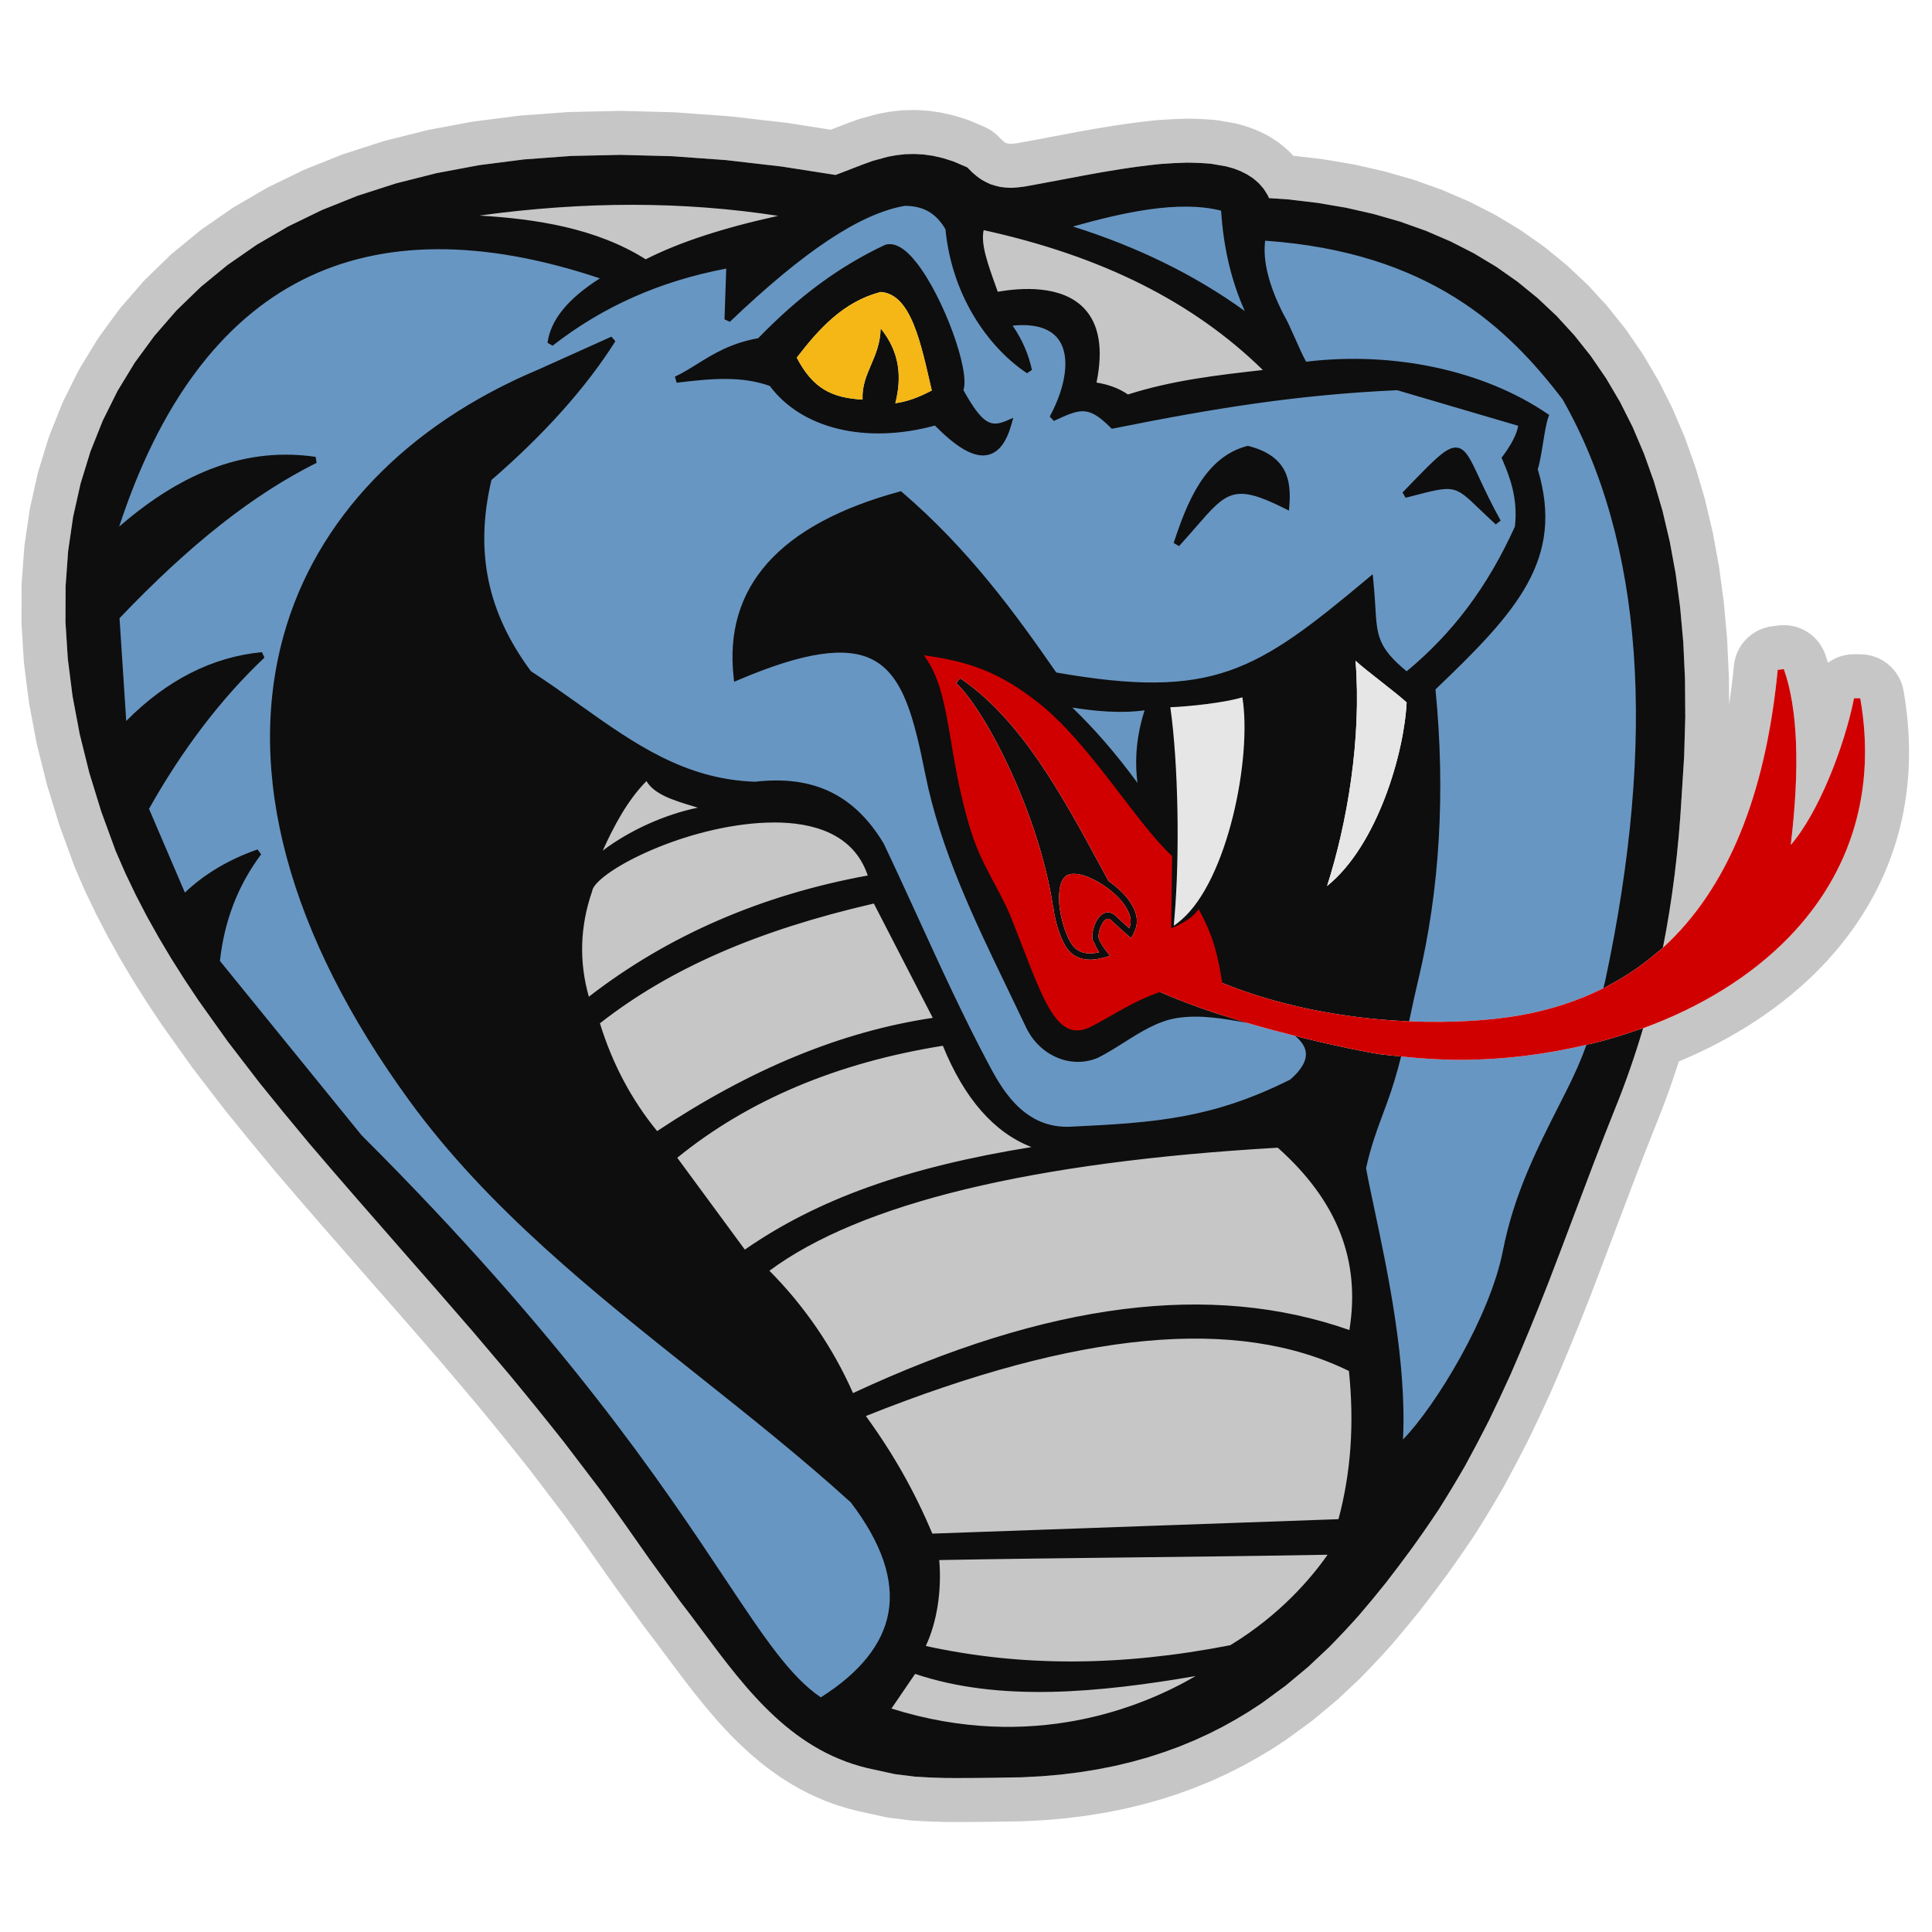 ﻿<?xml version="1.0" encoding="utf-8"?>
<svg xmlns="http://www.w3.org/2000/svg" xmlns:xlink="http://www.w3.org/1999/xlink" width="348pt" height="348pt" viewBox="0 0 348 348" version="1.1">
  <style type="text/css"><![CDATA[.fil0{fill:#FFFFFF}
.fil1{fill:#C6C6C6}
.fil2{fill:#6896C2}
.fil3{fill:#0E0E0E}
.fil4{fill:#E6E6E6}
.fil5{fill:#D10000}
.fil6{fill:#F4B716}
]]></style>
  <g id="surface1">
    <path style="fill-rule:nonzero;fill-opacity:1;" d="M 164.605 300.828 C 162.961 303.238 161.316 305.648 159.672 308.059 C 183.125 315.703 204.387 309.84 218.188 300.828 C 202.059 303.711 181.617 306.723 164.605 300.828 M 165.922 296.883 C 185.027 301.195 203.578 300.457 221.812 296.883 C 230.082 291.891 236.328 285.316 240.219 279.457 C 216.66 279.895 192.117 280.008 168.551 280.441 C 169.102 285.66 168.422 292.039 165.922 296.883 M 155.074 254.801 C 159.621 260.988 163.891 268.004 167.562 276.828 C 192.223 275.949 216.879 275.074 241.539 274.195 C 244.051 264.992 244.488 255.785 243.508 246.582 C 221.945 235.812 191.535 240.141 155.074 254.801 M 243.508 240.336 C 245.699 228.117 242.191 216.609 230.355 206.145 C 184.426 208.773 153.852 216.559 137.719 228.832 C 144.438 235.457 149.762 243.309 153.355 251.695 C 187.844 235.547 217.781 231.059 243.508 240.336 M 170.191 187.734 C 150.844 190.754 134.426 197.535 121.211 208.445 C 125.484 214.254 129.758 220.062 134.035 225.871 C 149.574 214.949 168.348 209.828 188.277 206.805 C 180.5 204.828 174.469 198.473 170.191 187.734 M 157.699 162.09 C 139.016 166.363 121.703 172.828 107.402 184.117 C 109.707 191.789 113.324 198.582 118.254 204.5 C 133.934 194.023 150.566 186.379 168.883 183.789 C 165.156 176.555 161.422 169.328 157.699 162.09 M 106.086 160.445 C 103.785 167.133 103.68 173.816 105.762 180.5 C 120.223 169.102 137.316 161.652 157.039 158.145 C 150.742 136.375 107.012 153.957 106.086 160.445 M 107.07 155.188 C 112.113 150.691 120.449 146.641 128.113 145.652 C 123.324 144.012 117.895 143.137 116.605 139.734 C 112.332 143.785 109.594 149.379 107.07 155.188 M 196.824 69.387 C 199.34 69.711 201.426 70.477 203.07 71.684 C 211.621 68.922 220.168 68.055 228.711 67.078 C 216.742 55.027 200.141 45.824 176.773 40.781 C 175.785 43.738 177.445 47.879 179.348 53.207 C 187.84 51.586 200.641 52.285 196.824 69.387 M 116.281 47.355 C 105.98 40.766 93.383 39.566 80.445 39.137 C 101.375 35.738 122.305 35.191 143.238 38.809 C 133.098 40.887 123.785 43.523 116.281 47.355 " stroke-width="1" class="fil1" />
    <path style="fill-rule:nonzero;fill-opacity:1;" d="M 322.262 168.781 C 315.402 175.867 306.309 181.426 295.969 185.207 C 294.492 190.191 292.801 195.074 290.836 199.891 C 288.25 206.328 285.766 212.938 283.355 219.328 C 281.906 223.184 280.449 227.039 278.965 230.887 C 276.555 237.066 274.281 242.57 272.027 247.711 C 270.762 250.496 269.461 253.266 268.156 255.949 C 266.816 258.598 265.426 261.23 263.91 264.004 C 262.402 266.625 260.863 269.18 259.195 271.832 C 257.508 274.371 255.895 276.699 254.258 278.965 C 252.836 280.906 251.324 282.906 249.645 285.086 C 248.043 287.09 246.387 289.09 244.719 291.031 C 242.961 292.996 241.223 294.848 239.398 296.703 L 235.594 300.277 L 231.543 303.656 L 227.23 306.812 L 224.953 308.297 L 222.613 309.707 L 220.191 311.047 L 217.688 312.316 L 215.105 313.496 L 212.43 314.602 L 209.668 315.605 L 206.82 316.531 L 203.867 317.352 L 200.836 318.082 L 197.688 318.707 L 194.449 319.227 L 191.102 319.645 L 187.645 319.945 L 184.078 320.133 C 180.836 320.195 176.742 320.27 172.547 320.27 C 171.824 320.27 171.094 320.266 170.367 320.262 C 168.574 320.23 166.754 320.152 164.793 320.016 L 161.152 319.559 L 157.52 318.766 C 142.949 315.848 134.551 304.555 126.426 293.633 C 125.125 291.883 123.832 290.148 122.523 288.461 L 117.102 281.004 C 113.742 276.199 110.91 272.184 107.996 268.18 L 101.594 259.77 C 98.391 255.719 95.078 251.625 91.75 247.609 L 85.086 239.746 C 81.023 235.039 76.922 230.363 72.82 225.688 C 67.184 219.254 61.355 212.609 55.719 205.984 C 52.312 201.914 49.363 198.316 46.695 194.98 L 41.043 187.629 L 35.758 180.219 L 33.266 176.477 L 30.879 172.711 L 28.613 168.91 L 26.469 165.086 L 24.461 161.215 L 22.586 157.305 L 20.844 153.316 L 18.242 146.203 L 16.078 139.172 L 14.355 132.23 L 13.066 125.387 L 12.211 118.652 L 11.793 112.043 L 11.816 105.57 L 12.273 99.254 L 13.172 93.09 L 14.508 87.121 L 16.285 81.34 L 18.504 75.773 L 21.16 70.434 L 24.262 65.34 L 27.805 60.504 L 31.766 55.945 L 36.164 51.68 L 40.988 47.727 L 46.23 44.094 L 51.891 40.793 L 57.957 37.844 L 64.434 35.25 L 71.324 33.035 L 78.613 31.191 L 86.301 29.75 L 94.398 28.715 L 102.883 28.094 L 111.801 27.895 L 121.059 28.137 L 130.742 28.836 L 140.816 30 L 150.504 31.512 C 151.43 31.172 152.348 30.812 153.266 30.453 C 154.562 29.949 155.855 29.441 157.172 28.988 L 159.961 28.227 L 161.477 27.953 L 163.035 27.777 L 164.66 27.734 L 166.344 27.824 L 168.098 28.074 L 169.898 28.492 L 171.762 29.082 L 174.223 30.145 L 175.137 31.062 C 175.645 31.523 176.152 31.926 176.711 32.309 C 177.246 32.633 177.785 32.91 178.391 33.172 C 178.941 33.367 179.531 33.535 180.211 33.68 C 180.863 33.773 181.52 33.82 182.234 33.832 C 182.91 33.801 183.652 33.734 184.539 33.605 C 186.867 33.191 189.211 32.746 191.559 32.301 C 192.883 32.047 194.207 31.793 195.535 31.547 C 199.172 30.879 203.988 30.047 208.965 29.547 C 210.633 29.418 212.188 29.332 213.723 29.297 C 215.309 29.305 216.75 29.371 218.152 29.5 L 220.875 29.973 L 222.191 30.34 L 223.434 30.816 L 224.613 31.406 L 225.727 32.129 L 226.742 33.004 L 227.629 34.031 L 228.367 35.195 L 228.574 35.684 L 232.016 35.918 L 237.316 36.543 L 242.445 37.414 L 247.406 38.543 L 252.195 39.918 L 256.809 41.562 L 261.23 43.461 L 265.469 45.621 L 269.504 48.047 L 273.336 50.738 L 276.965 53.695 L 280.383 56.91 L 283.574 60.391 L 286.543 64.129 L 289.289 68.133 L 291.801 72.395 L 294.074 76.918 L 296.113 81.695 L 297.906 86.734 L 299.461 92.016 L 300.77 97.562 L 301.832 103.363 L 302.637 109.422 L 303.203 115.738 L 303.508 122.32 L 303.559 129.152 L 303.355 136.254 L 302.891 143.621 C 302.34 153.266 301.215 162.199 299.531 170.711 C 311.07 160.199 318 143.473 320.207 120.66 L 321.312 120.523 C 323.82 127.59 324.238 138.234 322.559 152.188 C 327.504 146.539 332.219 134.512 333.957 125.766 L 335.078 125.777 C 337.973 142.254 333.539 157.125 322.262 168.781 M 342.875 124.406 C 342.215 120.652 338.977 117.902 335.164 117.855 L 334.043 117.844 C 334.012 117.844 333.98 117.844 333.949 117.844 C 332.215 117.844 330.586 118.406 329.266 119.375 C 329.109 118.863 328.945 118.367 328.773 117.875 C 327.641 114.688 324.625 112.605 321.312 112.605 C 320.988 112.605 320.66 112.625 320.332 112.664 L 319.23 112.801 C 315.547 113.258 312.676 116.207 312.32 119.898 C 312.086 122.293 311.797 124.617 311.457 126.863 L 311.422 122.262 C 311.422 122.156 311.418 122.055 311.414 121.953 L 311.109 115.375 C 311.105 115.258 311.098 115.145 311.086 115.031 L 310.52 108.715 C 310.508 108.602 310.496 108.492 310.484 108.379 L 309.676 102.32 C 309.66 102.191 309.641 102.062 309.617 101.934 L 308.551 96.133 C 308.527 96.004 308.5 95.875 308.469 95.746 L 307.164 90.199 C 307.129 90.059 307.094 89.922 307.055 89.781 L 305.5 84.5 C 305.457 84.355 305.41 84.211 305.363 84.07 L 303.566 79.035 C 303.512 78.887 303.453 78.738 303.395 78.594 L 301.359 73.816 C 301.293 73.66 301.223 73.512 301.148 73.359 L 298.871 68.836 C 298.793 68.68 298.707 68.523 298.617 68.371 L 296.105 64.109 C 296.016 63.957 295.918 63.805 295.816 63.656 L 293.074 59.652 C 292.969 59.5 292.855 59.348 292.742 59.203 L 289.766 55.461 C 289.652 55.316 289.531 55.176 289.406 55.039 L 286.219 51.559 C 286.086 51.414 285.949 51.273 285.805 51.141 L 282.387 47.926 C 282.25 47.797 282.109 47.672 281.961 47.555 L 278.332 44.598 C 278.188 44.477 278.035 44.363 277.879 44.254 L 274.047 41.566 C 273.895 41.457 273.738 41.355 273.578 41.262 L 269.543 38.832 C 269.387 38.738 269.227 38.648 269.059 38.566 L 264.82 36.406 C 264.664 36.324 264.508 36.25 264.348 36.184 L 259.926 34.285 C 259.773 34.219 259.617 34.16 259.461 34.102 L 254.852 32.457 C 254.691 32.402 254.535 32.352 254.375 32.305 L 249.586 30.93 C 249.445 30.891 249.301 30.855 249.156 30.82 L 244.195 29.691 C 244.051 29.66 243.906 29.629 243.766 29.605 L 238.637 28.734 C 238.504 28.711 238.371 28.691 238.238 28.676 L 232.941 28.051 C 232.938 28.051 232.93 28.051 232.926 28.047 L 232.73 27.824 C 232.473 27.527 232.195 27.25 231.898 26.992 L 230.879 26.117 C 230.613 25.891 230.336 25.684 230.043 25.492 L 228.934 24.77 C 228.676 24.602 228.41 24.449 228.137 24.312 L 226.957 23.727 C 226.73 23.613 226.5 23.512 226.266 23.422 L 225.023 22.945 C 224.789 22.855 224.551 22.777 224.309 22.707 L 222.992 22.344 C 222.742 22.273 222.488 22.215 222.23 22.172 L 219.504 21.695 C 219.289 21.656 219.074 21.629 218.855 21.609 C 217.227 21.465 215.562 21.387 213.77 21.375 C 211.848 21.418 210.16 21.508 208.348 21.648 C 202.891 22.195 197.875 23.062 194.094 23.758 L 190.098 24.512 C 187.758 24.957 185.445 25.398 183.152 25.805 C 182.875 25.844 182.492 25.883 182.117 25.906 C 181.934 25.898 181.75 25.887 181.574 25.867 C 181.473 25.844 181.375 25.816 181.281 25.789 C 181.184 25.742 181.09 25.691 180.992 25.641 C 180.852 25.535 180.711 25.422 180.574 25.305 L 179.832 24.559 C 179.117 23.844 178.277 23.27 177.348 22.867 L 174.891 21.809 C 174.648 21.703 174.402 21.613 174.152 21.535 L 172.289 20.945 C 172.09 20.879 171.887 20.824 171.684 20.777 L 169.879 20.359 C 169.66 20.309 169.441 20.27 169.219 20.234 L 167.469 19.984 C 167.234 19.949 166.996 19.926 166.762 19.914 L 165.078 19.824 C 164.938 19.816 164.797 19.812 164.656 19.812 C 164.582 19.812 164.512 19.812 164.441 19.816 L 162.812 19.859 C 162.59 19.863 162.363 19.879 162.141 19.906 L 160.582 20.082 C 160.406 20.102 160.227 20.125 160.051 20.16 L 158.535 20.434 C 158.312 20.477 158.09 20.527 157.867 20.586 L 155.082 21.348 C 154.914 21.395 154.75 21.445 154.586 21.5 C 153.168 21.988 151.773 22.531 150.379 23.074 C 150.133 23.172 149.891 23.27 149.645 23.363 L 142.031 22.172 C 141.926 22.156 141.824 22.145 141.719 22.129 L 131.645 20.969 C 131.531 20.953 131.418 20.945 131.305 20.938 L 121.625 20.238 C 121.504 20.23 121.383 20.223 121.262 20.219 L 112 19.977 C 111.934 19.977 111.863 19.977 111.793 19.977 C 111.738 19.977 111.68 19.977 111.621 19.977 L 102.703 20.172 C 102.57 20.176 102.434 20.184 102.297 20.191 L 93.812 20.816 C 93.672 20.824 93.531 20.84 93.391 20.859 L 85.293 21.891 C 85.141 21.91 84.988 21.938 84.836 21.965 L 77.145 23.406 C 76.984 23.438 76.824 23.473 76.664 23.516 L 69.379 25.355 C 69.215 25.395 69.051 25.441 68.891 25.492 L 62 27.711 C 61.828 27.77 61.656 27.828 61.488 27.898 L 55.008 30.488 C 54.832 30.559 54.656 30.637 54.488 30.719 L 48.418 33.672 C 48.238 33.758 48.066 33.852 47.895 33.949 L 42.234 37.25 C 42.055 37.352 41.879 37.465 41.711 37.582 L 36.469 41.215 C 36.293 41.336 36.125 41.465 35.957 41.602 L 31.133 45.555 C 30.965 45.695 30.801 45.844 30.641 45.996 L 26.246 50.262 C 26.082 50.418 25.93 50.578 25.781 50.75 L 21.82 55.309 C 21.676 55.477 21.535 55.648 21.406 55.824 L 17.867 60.66 C 17.734 60.84 17.609 61.027 17.492 61.219 L 14.391 66.316 C 14.273 66.508 14.164 66.703 14.062 66.906 L 11.406 72.242 C 11.309 72.441 11.219 72.641 11.137 72.844 L 8.922 78.41 C 8.84 78.609 8.77 78.809 8.707 79.016 L 6.93 84.793 C 6.871 84.988 6.82 85.188 6.773 85.391 L 5.438 91.359 C 5.391 91.555 5.355 91.75 5.328 91.949 L 4.43 98.113 C 4.402 98.301 4.383 98.488 4.367 98.68 L 3.906 104.996 C 3.895 105.18 3.887 105.363 3.887 105.543 L 3.867 112.016 C 3.867 112.191 3.871 112.363 3.883 112.539 L 4.297 119.148 C 4.309 119.316 4.324 119.484 4.344 119.648 L 5.199 126.383 C 5.219 126.539 5.246 126.695 5.273 126.852 L 6.562 133.695 C 6.594 133.844 6.625 133.992 6.66 134.137 L 8.387 141.082 C 8.422 141.223 8.461 141.363 8.504 141.5 L 10.664 148.531 C 10.707 148.664 10.75 148.797 10.797 148.926 L 13.398 156.035 C 13.453 156.188 13.516 156.336 13.578 156.48 L 15.316 160.473 C 15.355 160.562 15.398 160.648 15.438 160.734 L 17.316 164.645 L 19.434 168.734 L 21.695 172.781 L 24.07 176.766 L 26.566 180.715 L 29.16 184.609 L 34.59 192.227 C 34.645 192.305 34.699 192.379 34.758 192.453 L 40.41 199.809 C 43.207 203.305 46.191 206.949 49.637 211.066 C 55.242 217.652 60.977 224.195 66.52 230.523 L 66.855 230.906 C 70.953 235.578 75.039 240.234 79.082 244.922 L 85.703 252.73 C 88.898 256.59 92.172 260.637 95.375 264.684 L 101.688 272.977 C 104.473 276.809 107.277 280.785 110.605 285.543 L 116.113 293.117 C 117.512 294.934 118.754 296.602 120.008 298.285 C 128.66 309.918 138.406 323.02 155.961 326.531 L 159.453 327.297 C 159.684 327.348 159.918 327.387 160.156 327.418 L 163.793 327.875 C 163.945 327.895 164.094 327.91 164.246 327.918 C 166.355 328.062 168.309 328.148 170.234 328.18 L 172.543 328.188 C 176.789 328.188 180.945 328.117 184.23 328.055 L 188.047 327.859 C 188.141 327.852 188.23 327.848 188.324 327.836 L 191.781 327.535 C 191.883 327.527 191.98 327.52 192.078 327.504 L 195.422 327.086 C 195.516 327.074 195.609 327.062 195.699 327.047 L 198.938 326.527 C 199.031 326.512 199.129 326.496 199.223 326.477 L 202.375 325.852 C 202.477 325.828 202.578 325.809 202.684 325.781 L 205.715 325.051 C 205.805 325.031 205.895 325.008 205.984 324.984 L 208.934 324.16 C 209.043 324.133 209.152 324.102 209.258 324.066 L 212.109 323.141 C 212.195 323.109 212.285 323.078 212.371 323.047 L 215.133 322.043 C 215.238 322.004 215.34 321.965 215.441 321.922 L 218.117 320.82 C 218.211 320.781 218.301 320.742 218.391 320.699 L 220.977 319.52 C 221.07 319.477 221.164 319.43 221.254 319.383 L 223.758 318.117 C 223.848 318.074 223.938 318.027 224.023 317.98 L 226.445 316.637 C 226.527 316.59 226.613 316.543 226.695 316.492 L 229.035 315.082 C 229.117 315.031 229.199 314.98 229.281 314.93 L 231.559 313.441 C 231.676 313.363 231.789 313.285 231.902 313.199 L 236.215 310.047 C 236.348 309.945 236.48 309.844 236.609 309.738 L 240.66 306.359 C 240.777 306.262 240.895 306.156 241.008 306.051 L 244.816 302.477 C 244.891 302.406 244.965 302.332 245.039 302.258 C 246.961 300.305 248.781 298.359 250.617 296.312 C 252.449 294.176 254.164 292.109 255.824 290.031 C 257.633 287.695 259.184 285.641 260.645 283.645 C 262.363 281.266 264.035 278.852 265.785 276.219 C 267.621 273.305 269.215 270.656 270.77 267.953 C 272.414 264.957 273.84 262.246 275.219 259.523 C 276.609 256.668 277.938 253.836 279.23 250.988 C 281.578 245.637 283.891 240.035 286.34 233.77 C 287.84 229.867 289.301 225.992 290.762 222.117 L 290.879 221.805 C 293.234 215.555 295.672 209.094 298.18 202.84 C 299.715 199.082 301.113 195.238 302.406 191.191 C 312.48 187 321.254 181.203 327.945 174.289 C 341.062 160.734 346.223 143.488 342.875 124.406 " stroke-width="1" class="fil1" />
    <path style="fill-rule:nonzero;fill-opacity:1;" d="M 220.492 37.496 C 212.391 35.289 201.977 37.707 191.23 40.781 C 204.496 44.723 216 50.422 225.754 57.875 C 222.684 51.957 220.93 45.164 220.492 37.496 M 143.512 64.422 C 146.418 70.012 149.832 71.656 155.367 71.984 C 155.16 67.168 158.52 64.52 158.633 59.164 C 162.191 63.547 162.41 68.148 161.262 72.641 C 163.562 72.312 165.539 71.543 167.84 70.336 C 165.887 61.906 164.16 52.969 158.633 52.586 C 151.941 54.332 147.562 59.152 143.512 64.422 M 234.43 186.891 C 236.688 189.324 236.117 192.012 232.656 194.965 C 218.742 201.926 208.578 202.781 192.879 203.516 C 183.93 203.93 179.887 196.316 177.426 191.68 C 170.602 178.816 164.934 165.379 158.684 152.23 C 154.195 144.773 147.512 140.062 136.004 141.379 C 119.43 140.844 109.121 130.285 95.238 121.328 C 88.227 111.902 84.5 100.832 88.012 86.148 C 97.652 77.82 105.102 69.492 110.363 61.16 C 105.98 63.137 101.598 65.109 97.215 67.078 C 48.441 87.551 30.172 137.449 74.195 197.922 C 95.293 226.891 127.203 246.156 153.695 270.266 C 164.898 284.945 162.945 296.996 147.844 306.414 C 133.16 296.891 124.949 265 64.668 204.828 C 56.121 194.312 47.578 183.785 39.02 173.266 C 39.789 165.816 42.305 159.242 46.582 153.543 C 41.215 155.41 36.723 158.145 33.102 161.762 C 30.805 156.391 28.504 151.027 26.207 145.656 C 32.344 134.691 39.355 125.488 47.242 118.039 C 38.035 118.914 29.711 123.297 22.258 131.188 C 21.816 124.504 21.387 117.816 20.945 111.137 C 32.121 99.406 43.844 89.32 56.773 82.859 C 43.68 80.941 31.629 86.312 20.285 96.672 C 33.289 54.883 60.852 33.238 109.379 49.988 C 103.512 53.52 99.785 57.41 99.184 61.82 C 107.863 55.055 118.336 50.066 131.406 47.684 C 131.297 50.969 131.184 54.258 131.074 57.547 C 142.848 46.316 153.816 38.094 162.961 36.512 C 167.113 36.52 169.332 38.465 170.852 41.109 C 172.086 54.043 179.227 62.746 185.316 66.754 C 184.66 63.684 183.348 60.832 181.371 58.203 C 194.309 56.453 194.316 66.492 189.594 75.301 C 194.461 73.051 196.141 72.316 200.445 76.617 C 218.379 73.027 233.488 70.539 251.73 69.711 C 259.18 71.902 266.633 74.094 274.082 76.285 C 273.977 77.93 272.988 80.012 271.121 82.531 C 272.715 86.199 274.027 90.035 273.422 95.023 C 269.043 104.668 263.012 113.766 253.371 121.656 C 246.23 115.852 247.75 113.848 246.797 104.562 C 226.594 121.461 218.578 126.703 189.926 121.656 C 181.809 109.926 173.758 99.078 162.145 89.105 C 143.066 94.312 130.746 104.504 132.723 121.98 C 159.926 110.375 163.359 120.074 167.238 139.41 C 170.434 155.367 178.371 170.051 185.316 184.773 C 187.629 189.668 192.945 191.961 197.48 190.035 C 202.305 187.625 206.621 183.621 211.945 182.805 C 214.797 182.367 217.668 182.574 220.543 182.988 C 221.926 183.43 223.309 183.852 224.691 184.258 C 227.648 185.125 230.547 185.91 233.293 186.598 C 233.668 186.695 234.062 186.797 234.43 186.891 M 281.973 71.684 C 270.555 56.691 255.496 44.578 227.395 42.75 C 226.742 46.59 227.836 51.301 230.688 56.887 C 232 59.086 233.645 63.578 234.965 65.766 C 250.73 63.746 267.02 67.258 278.359 74.969 C 277.59 77.055 277.148 82.426 276.387 84.504 C 281.312 100.586 272.68 109.914 257.973 123.957 C 259.805 142.398 258.852 159.914 254.898 176.418 C 254.281 178.988 253.758 181.473 253.227 183.945 C 253.426 183.953 253.617 183.953 253.812 183.961 C 261.445 184.281 268.406 183.828 273.758 182.891 C 279.25 181.93 284.242 180.281 288.789 178.016 C 289.02 177.898 289.246 177.77 289.477 177.648 C 289.535 177.422 289.59 177.23 289.648 176.996 C 298.887 133.883 297.086 98.266 281.973 71.684 M 262.902 190.906 C 259.41 190.906 255.891 190.664 252.371 190.297 C 252.172 190.277 251.969 190.254 251.766 190.234 C 251.098 192.914 250.348 195.617 249.309 198.434 C 247.906 202.25 246.422 205.957 245.48 210.422 C 247.34 220.707 253.355 243.066 252.055 260.719 C 258.238 255.191 268.859 237.68 271.246 225.492 C 273.379 214.582 277.91 206.133 282.488 197.066 C 284.258 193.566 285.418 190.922 286.43 188.043 C 286.211 188.098 285.984 188.137 285.766 188.191 C 278.453 189.922 270.762 190.906 262.902 190.906 M 207.016 127.242 C 205.102 132.617 204.711 137.98 205.867 143.352 C 201.637 137.367 196.941 131.699 191.398 126.586 C 196.605 127.469 201.812 128.129 207.016 127.242 " stroke-width="1" class="fil2" />
    <path style="fill-rule:nonzero;fill-opacity:1;" d="M 203.438 167.125 C 203.43 167.152 203.43 167.176 203.418 167.203 C 202.625 166.508 201.801 165.77 201.016 165.012 C 200.762 164.766 200.516 164.602 200.277 164.496 C 199.57 164.18 198.973 164.406 198.633 164.609 C 197.234 165.449 196.488 168.168 196.828 169.328 C 196.883 169.52 197.059 169.73 197.141 169.926 C 197.336 170.395 197.543 170.863 197.887 171.355 C 197.93 171.418 197.934 171.473 197.98 171.535 C 195.918 172 194.348 171.629 193.336 170.449 C 192.211 169.133 191.094 165.883 190.805 162.922 C 190.668 160.875 190.879 159.332 191.445 158.41 C 191.445 158.41 191.445 158.406 191.445 158.406 C 191.645 158.086 191.883 157.84 192.164 157.668 C 192.199 157.645 192.254 157.648 192.293 157.629 C 192.641 157.441 193.086 157.387 193.582 157.402 C 194.191 157.434 194.859 157.562 195.578 157.816 C 195.648 157.844 195.719 157.871 195.793 157.898 C 198.254 158.836 201.059 160.875 202.5 162.938 C 203.629 164.562 203.926 165.883 203.438 167.125 M 203.434 162.285 C 202.566 161.043 201.199 159.766 199.664 158.691 L 199.672 158.688 L 198.273 156.105 C 191.207 143.07 183.902 129.59 172.934 122.152 L 172.223 123.043 C 177.504 127.973 187.156 146.566 189.68 163.348 L 189.715 163.344 C 190.082 166.465 191.25 169.766 192.473 171.191 C 193.191 172.027 194.406 172.863 196.387 172.863 C 197.113 172.863 197.973 172.715 198.926 172.449 C 199.004 172.426 199.059 172.438 199.141 172.414 L 199.531 172.293 L 199.973 172.16 L 199.406 171.496 C 199.25 171.312 199.156 171.145 199.02 170.965 C 198.934 170.855 198.859 170.75 198.781 170.641 C 198.387 170.07 198.074 169.523 197.918 169.008 C 197.699 168.246 198.32 166.129 199.223 165.586 C 199.324 165.523 199.449 165.488 199.586 165.492 C 199.754 165.5 199.949 165.586 200.199 165.816 C 200.207 165.828 200.211 165.824 200.223 165.832 C 201.207 166.781 202.242 167.691 203.211 168.535 L 203.715 168.969 L 203.75 168.91 L 204.059 168.43 L 204.07 168.41 C 204.18 168.238 204.215 168.059 204.305 167.883 C 205.137 166.18 204.898 164.391 203.434 162.285 M 254.176 89.402 L 253.184 89.66 L 252.629 88.711 L 253.414 87.898 C 258.723 82.391 260.738 80.359 262.535 80.641 C 264.043 80.891 264.898 82.738 266.453 86.086 C 267.402 88.129 268.582 90.668 270.305 93.762 L 269.426 94.461 C 268.258 93.391 267.297 92.469 266.48 91.688 C 261.988 87.363 261.98 87.367 254.176 89.402 M 215.414 94.934 C 214.52 95.961 213.52 97.109 212.371 98.367 L 211.406 97.805 C 213.836 90.395 217.062 82.328 224.625 80.34 L 224.77 80.301 L 224.914 80.34 C 231.949 82.172 232.59 86.609 232.242 91.125 L 232.172 91.973 L 231.418 91.594 C 222.289 87.023 220.973 88.539 215.414 94.934 M 158.629 59.164 C 158.52 64.52 155.16 67.168 155.367 71.984 C 149.832 71.656 146.418 70.012 143.512 64.422 C 147.562 59.152 151.941 54.332 158.629 52.586 C 164.16 52.969 165.887 61.906 167.84 70.34 C 165.539 71.543 163.562 72.312 161.262 72.641 C 162.41 68.148 162.191 63.547 158.629 59.164 M 165.145 47.387 C 163.062 44.711 161.168 43.59 159.438 44.098 C 151.203 47.969 143.934 53.316 136.574 60.918 C 131.617 61.809 128.543 63.723 125.566 65.574 C 124.223 66.41 122.957 67.195 121.566 67.852 L 121.883 68.938 C 128.246 68.16 133.539 67.711 138.664 69.516 C 144.398 77.25 156.012 80.039 168.398 76.652 C 172 80.293 174.793 82.035 177.043 82.035 C 177.391 82.035 177.73 81.992 178.051 81.91 C 179.934 81.43 181.289 79.633 182.195 76.41 L 182.523 75.246 L 181.414 75.734 C 178.469 77.027 176.984 76.445 173.535 70.277 C 174.758 66.789 169.984 53.582 165.145 47.387 M 239.039 159.59 C 242.656 148.305 245.281 133.07 244.168 119.023 C 245.922 120.668 251.613 124.875 253.367 126.523 C 252.926 135.668 248.086 152.324 239.039 159.59 M 169.832 188.367 C 173.707 197.898 179.074 204.023 185.801 206.613 C 163.32 210.242 147.293 215.984 134.164 225.086 L 121.992 208.543 C 134.695 198.191 150.785 191.406 169.832 188.367 M 108.062 184.32 C 120.656 174.469 136.352 167.605 157.398 162.746 C 159.742 167.309 162.094 171.867 164.445 176.426 L 168.012 183.34 C 151.574 185.801 135.32 192.48 118.367 203.738 C 113.746 198.094 110.285 191.566 108.062 184.32 M 106.625 160.633 L 106.652 160.527 C 107.109 157.316 121.93 149.285 136.688 148.246 C 137.594 148.188 138.527 148.148 139.477 148.148 C 146.262 148.148 153.742 150.047 156.305 157.699 C 137.145 161.195 120.246 168.543 106.066 179.535 C 104.281 173.25 104.469 166.898 106.625 160.633 M 169.18 281.004 C 180.77 280.789 192.773 280.652 204.391 280.52 C 215.848 280.391 227.688 280.254 239.129 280.047 C 236.297 284.102 230.668 290.852 221.605 296.34 C 201.863 300.203 183.91 300.242 166.758 296.48 C 168.762 292.211 169.656 286.523 169.18 281.004 M 215.363 301.898 C 205.965 307.387 186 315.75 160.57 307.75 L 164.832 301.508 C 180.035 306.637 197.988 304.879 215.363 301.898 M 241.094 273.641 L 167.934 276.242 C 164.75 268.66 160.934 261.902 155.965 255.059 C 194.387 239.719 222.855 237.062 242.973 246.949 C 243.957 256.477 243.34 265.219 241.094 273.641 M 243.059 239.57 C 218.129 230.824 188.863 234.535 153.648 250.93 C 150.09 242.828 144.898 235.234 138.59 228.891 C 155 216.742 185.805 209.285 230.156 206.727 C 240.875 216.281 245.098 227.035 243.059 239.57 M 108.566 153.223 C 110.559 148.824 112.992 144.191 116.441 140.695 C 117.883 143.117 121.352 144.168 125 145.27 C 125.23 145.34 125.465 145.41 125.699 145.48 C 119.758 146.691 113.336 149.598 108.566 153.223 M 86.348 38.828 C 105.371 36.227 123.059 36.246 140.152 38.879 C 130.09 41.098 122.453 43.605 116.309 46.703 C 107.32 41.055 96.496 39.438 86.348 38.828 M 203.168 71.055 C 201.633 69.988 199.734 69.27 197.508 68.906 C 198.754 62.848 197.98 58.336 195.219 55.48 C 191.18 51.316 183.965 51.809 179.723 52.555 L 179.465 51.836 C 177.895 47.473 176.633 43.973 177.18 41.453 C 198.445 46.117 214.914 54.363 227.469 66.645 L 227.227 66.672 C 219.348 67.566 211.207 68.492 203.168 71.055 M 193.254 40.801 C 202.301 38.273 212.258 36.012 219.949 37.941 C 220.371 44.602 221.805 50.672 224.223 56.027 C 215.316 49.574 204.918 44.465 193.254 40.801 M 204.887 141.02 C 201.078 135.824 197.211 131.359 193.148 127.449 C 197.191 128.086 201.688 128.551 206.176 127.949 C 204.762 132.293 204.332 136.676 204.887 141.02 M 211.453 127.934 C 214.719 127.77 220.18 127.16 223.316 126.324 C 224.816 137.387 220.359 158.969 212.113 165.559 C 213.102 154.5 212.82 138.125 211.453 127.934 M 303.508 122.32 L 303.203 115.738 L 302.637 109.422 L 301.832 103.363 L 300.766 97.562 L 299.461 92.016 L 297.91 86.73 L 296.113 81.695 L 294.078 76.918 L 291.801 72.395 L 289.289 68.133 L 286.543 64.129 L 283.574 60.391 L 280.383 56.91 L 276.965 53.695 L 273.336 50.738 L 269.504 48.047 L 265.469 45.621 L 261.23 43.461 L 256.809 41.562 L 252.195 39.918 L 247.406 38.543 L 242.445 37.414 L 237.316 36.543 L 232.016 35.918 L 228.574 35.684 L 228.367 35.195 L 227.629 34.027 L 226.746 33.004 L 225.727 32.129 L 224.613 31.406 L 223.434 30.816 L 222.191 30.34 L 220.875 29.973 L 218.152 29.5 C 216.75 29.371 215.309 29.305 213.723 29.297 C 212.188 29.336 210.633 29.418 208.965 29.547 C 203.988 30.047 199.172 30.879 195.535 31.551 C 194.211 31.793 192.883 32.047 191.559 32.301 C 189.211 32.746 186.867 33.191 184.539 33.605 C 183.652 33.734 182.91 33.801 182.234 33.832 C 181.52 33.82 180.863 33.773 180.211 33.68 C 179.531 33.535 178.941 33.367 178.387 33.172 C 177.789 32.91 177.246 32.633 176.711 32.309 C 176.152 31.926 175.645 31.523 175.137 31.062 L 174.223 30.145 L 171.762 29.086 L 169.898 28.492 L 168.098 28.074 L 166.344 27.824 L 164.66 27.734 L 163.035 27.777 L 161.477 27.953 L 159.961 28.227 L 157.172 28.988 C 155.855 29.441 154.562 29.949 153.266 30.453 C 152.348 30.812 151.43 31.172 150.504 31.512 L 140.816 30 L 130.742 28.836 L 121.059 28.137 L 111.801 27.895 L 102.883 28.09 L 94.398 28.715 L 86.301 29.75 L 78.613 31.191 L 71.324 33.035 L 64.434 35.25 L 57.957 37.844 L 51.887 40.797 L 46.23 44.094 L 40.988 47.727 L 36.164 51.68 L 31.766 55.945 L 27.805 60.504 L 24.262 65.34 L 21.16 70.434 L 18.504 75.773 L 16.285 81.34 L 14.508 87.121 L 13.172 93.09 L 12.273 99.254 L 11.816 105.57 L 11.793 112.043 L 12.211 118.648 L 13.066 125.387 L 14.355 132.23 L 16.078 139.172 L 18.242 146.203 L 20.844 153.312 L 22.586 157.305 L 24.461 161.215 L 26.469 165.086 L 28.613 168.91 L 30.879 172.711 L 33.266 176.477 L 35.758 180.219 L 41.043 187.629 L 46.695 194.98 C 49.363 198.316 52.312 201.914 55.719 205.984 C 61.355 212.605 67.184 219.254 72.82 225.688 C 76.922 230.363 81.023 235.039 85.086 239.746 L 91.75 247.609 C 95.078 251.625 98.391 255.719 101.594 259.77 L 107.996 268.18 C 110.91 272.184 113.742 276.199 117.102 281.004 L 122.523 288.461 C 123.832 290.148 125.125 291.883 126.426 293.633 C 134.551 304.555 142.949 315.848 157.523 318.766 L 161.152 319.559 L 164.793 320.016 C 166.754 320.152 168.574 320.23 170.367 320.262 C 171.094 320.266 171.824 320.27 172.547 320.27 C 176.742 320.27 180.836 320.195 184.078 320.133 L 187.641 319.945 L 191.102 319.645 L 194.449 319.227 L 197.684 318.707 L 200.836 318.082 L 203.867 317.352 L 206.816 316.531 L 209.668 315.605 L 212.43 314.602 L 215.105 313.496 L 217.688 312.316 L 220.191 311.051 L 222.613 309.707 L 224.953 308.297 L 227.23 306.812 L 231.543 303.652 L 235.594 300.277 L 239.398 296.703 C 241.223 294.848 242.961 292.996 244.719 291.031 C 246.387 289.09 248.043 287.09 249.641 285.086 C 251.328 282.906 252.836 280.906 254.258 278.965 C 255.895 276.699 257.508 274.371 259.195 271.832 C 260.863 269.18 262.402 266.625 263.91 264.008 C 265.426 261.23 266.816 258.598 268.156 255.949 C 269.461 253.266 270.762 250.496 272.027 247.715 C 274.281 242.57 276.555 237.066 278.965 230.887 C 280.449 227.039 281.906 223.184 283.355 219.328 C 285.762 212.938 288.25 206.328 290.836 199.891 C 292.801 195.074 294.492 190.191 295.969 185.207 C 295.762 185.285 295.535 185.336 295.324 185.41 C 295.109 185.488 294.883 185.547 294.668 185.621 C 292.199 186.48 289.672 187.246 287.082 187.898 C 286.867 187.953 286.645 187.988 286.43 188.043 C 286.211 188.098 285.984 188.137 285.766 188.188 C 284.785 190.93 283.66 193.488 281.98 196.809 L 281.055 198.637 C 276.754 207.117 272.691 215.133 270.688 225.383 C 268.398 237.066 258.684 253.141 252.715 259.289 C 253.418 245.41 249.922 228.914 247.578 217.867 C 246.965 214.98 246.434 212.477 246.062 210.43 C 246.875 206.621 248.113 203.297 249.309 200.082 L 249.848 198.629 C 250.906 195.754 251.691 193.016 252.371 190.297 C 252.168 190.277 251.969 190.254 251.766 190.23 C 251.586 190.215 251.406 190.195 251.227 190.176 C 250.352 190.074 249.473 190.023 248.594 189.898 C 246.879 189.652 241.734 188.66 235.332 187.105 C 235.027 187.035 234.738 186.965 234.43 186.891 C 234.062 186.797 233.668 186.695 233.293 186.598 C 234.453 187.574 235.121 188.582 235.215 189.609 C 235.352 191.102 234.367 192.758 232.402 194.457 C 218.461 201.43 208.289 202.227 192.852 202.945 C 192.625 202.953 192.406 202.961 192.191 202.961 C 184.059 202.961 180.238 195.762 177.93 191.414 C 173.391 182.855 169.293 173.887 165.328 165.215 C 163.336 160.867 161.285 156.371 159.172 151.934 C 153.883 143.141 146.516 139.605 136.023 140.809 C 123.309 140.398 114.133 133.867 104.418 126.953 C 101.605 124.953 98.707 122.887 95.637 120.902 C 87.754 110.27 85.492 99.316 88.523 86.461 C 98.094 78.176 105.602 69.766 110.844 61.465 L 110.129 60.641 L 96.992 66.555 C 73.227 76.531 56.93 93.516 51.109 114.383 C 44.145 139.352 51.965 168.355 73.734 198.258 C 87.84 217.633 107.055 232.906 125.641 247.676 C 134.91 255.043 144.492 262.664 153.242 270.613 C 158.816 277.918 161.098 284.621 160.016 290.539 C 158.992 296.16 154.898 301.27 147.852 305.734 C 142.34 302.016 137.625 294.934 130.559 284.309 C 119.113 267.105 101.816 241.105 65.113 204.469 L 39.617 173.09 C 40.395 165.875 42.891 159.414 47.039 153.887 L 46.395 153.004 C 41.262 154.785 36.863 157.398 33.301 160.773 L 26.84 145.688 C 32.887 134.938 39.879 125.773 47.633 118.453 L 47.188 117.469 C 38.258 118.32 30.039 122.488 22.738 129.863 L 21.531 111.348 C 34.281 97.992 45.566 89.098 57.031 83.367 L 56.859 82.293 C 44.828 80.523 33.223 84.645 21.465 94.859 C 28.691 72.789 39.785 57.84 54.457 50.422 C 68.844 43.137 86.879 43.047 108.051 50.141 C 102.273 53.82 99.18 57.629 98.621 61.742 L 99.535 62.27 C 108.602 55.203 118.844 50.656 130.812 48.375 L 130.5 57.527 L 131.465 57.961 C 144.941 45.109 154.98 38.473 162.961 37.078 C 166.324 37.086 168.594 38.387 170.297 41.289 C 171.559 54.109 178.715 63.09 185 67.23 L 185.875 66.633 C 185.27 63.801 184.105 61.125 182.402 58.656 C 186.473 58.254 189.285 59.152 190.754 61.27 C 192.746 64.137 192.105 69.41 189.09 75.031 L 189.832 75.82 C 194.562 73.629 195.992 72.973 200.043 77.02 L 200.254 77.234 L 200.555 77.176 C 218.75 73.531 233.656 71.105 251.66 70.285 L 273.461 76.695 C 273.223 78.16 272.285 80.004 270.664 82.191 L 270.465 82.457 L 270.598 82.758 C 272.004 85.996 273.453 89.867 272.863 94.871 C 267.945 105.688 261.742 113.98 253.371 120.918 C 248.164 116.602 248.043 114.531 247.723 109.195 C 247.641 107.848 247.547 106.316 247.363 104.504 L 247.254 103.434 L 246.43 104.125 C 226.301 120.965 218.551 126.09 190.258 121.133 C 182.773 110.328 174.461 98.934 162.516 88.672 L 162.285 88.477 L 161.996 88.555 C 140.352 94.461 130.312 105.73 132.152 122.047 L 132.238 122.809 L 132.945 122.504 C 144.715 117.484 152.441 116.312 157.254 118.855 C 162.73 121.738 164.617 129.238 166.68 139.52 C 169.383 153.02 175.516 165.73 181.449 178.02 C 182.574 180.355 183.699 182.688 184.801 185.02 C 187.234 190.164 192.891 192.59 197.738 190.543 C 199.371 189.727 200.961 188.723 202.5 187.75 C 205.5 185.855 208.602 183.895 212.035 183.367 C 216.18 182.723 220.504 183.488 224.691 184.258 C 223.309 183.852 221.926 183.43 220.543 182.988 C 219.656 182.703 218.766 182.422 217.891 182.121 C 215.027 181.148 212.258 180.105 209.703 179.004 C 209.457 178.898 209.199 178.797 208.957 178.688 C 208.691 178.57 208.457 178.445 208.199 178.324 C 205.176 179.395 202.406 180.961 199.922 182.391 C 198.629 183.133 197.41 183.84 196.238 184.426 C 194.941 185.074 193.824 185.207 192.836 184.82 C 189.871 183.68 187.715 178.105 184.734 170.391 C 184.078 168.703 183.383 166.906 182.629 165.023 C 181.824 163.008 180.793 161.078 179.707 159.035 C 178.184 156.184 176.613 153.238 175.523 149.797 C 173.602 143.727 172.691 138.336 171.895 133.578 C 170.879 127.547 170.059 122.676 167.617 118.785 C 175.512 120 180.43 122.145 186.594 126.961 C 191.957 131.16 197.078 137.852 201.598 143.754 C 204.809 147.945 207.844 151.91 210.555 154.445 C 210.496 158.691 210.441 162.938 210.387 167.176 L 210.379 167.961 L 210.742 167.848 L 210.75 167.844 L 211.125 167.727 C 213.168 167.098 214.746 166.117 215.82 164.809 C 218.133 169.219 218.84 172.508 219.535 176.789 C 219.738 176.879 219.945 176.957 220.152 177.039 C 220.359 177.121 220.562 177.207 220.77 177.289 C 231.102 181.398 242.43 183.383 252.656 183.914 C 252.848 183.926 253.039 183.934 253.227 183.941 C 253.426 183.953 253.617 183.953 253.812 183.961 C 253.883 183.629 253.957 183.301 254.027 182.965 C 254.477 180.859 254.93 178.73 255.453 176.555 C 259.336 160.348 260.383 142.727 258.566 124.18 C 273.18 110.215 281.875 100.758 276.984 84.52 C 277.352 83.414 277.633 81.676 277.93 79.844 C 278.223 78.031 278.527 76.16 278.891 75.168 L 279.047 74.746 L 278.68 74.496 C 267.223 66.707 251.023 63.246 235.27 65.152 C 234.664 64.082 233.988 62.551 233.328 61.062 C 232.598 59.418 231.848 57.715 231.195 56.625 C 228.543 51.434 227.43 46.969 227.883 43.355 C 257.465 45.43 271.594 59.004 281.477 71.965 C 295.977 97.473 298.539 132.77 289.098 176.852 C 288.988 177.27 288.891 177.617 288.789 178.016 C 289.023 177.898 289.246 177.77 289.477 177.648 C 289.707 177.527 289.934 177.406 290.164 177.281 C 293.02 175.738 295.684 173.93 298.148 171.852 C 298.379 171.656 298.621 171.477 298.848 171.273 C 299.07 171.082 299.309 170.91 299.531 170.711 C 301.215 162.199 302.34 153.266 302.891 143.621 L 303.355 136.254 L 303.559 129.152 Z M 303.508 122.32 " stroke-width="1" class="fil3" />
    <path style="fill-rule:nonzero;fill-opacity:1;" d="M 244.168 119.023 C 245.281 133.07 242.656 148.305 239.039 159.59 C 248.086 152.324 252.93 135.668 253.367 126.523 C 251.613 124.875 245.922 120.668 244.168 119.023 M 223.781 125.598 C 225.551 136.434 221.152 158.562 212.754 165.723 C 212.32 166.094 211.883 166.461 211.426 166.746 C 211.477 166.254 211.512 165.684 211.555 165.168 C 212.5 154.246 212.273 137.75 210.805 127.391 C 213.98 127.277 220.605 126.586 223.781 125.598 " stroke-width="1" class="fil4" />
    <path style="fill-rule:nonzero;fill-opacity:1;" d="M 195.789 157.898 C 195.719 157.871 195.648 157.844 195.578 157.816 C 194.859 157.562 194.191 157.434 193.582 157.402 C 193.086 157.387 192.641 157.441 192.293 157.629 C 192.254 157.648 192.199 157.645 192.164 157.668 C 191.883 157.84 191.645 158.086 191.445 158.406 C 191.445 158.406 191.441 158.41 191.441 158.41 C 190.879 159.332 190.672 160.875 190.805 162.922 C 191.098 165.883 192.211 169.133 193.34 170.449 C 194.348 171.629 195.918 172 197.98 171.535 C 197.938 171.473 197.934 171.418 197.891 171.355 C 197.543 170.863 197.336 170.395 197.141 169.926 C 197.059 169.73 196.883 169.52 196.824 169.328 C 196.484 168.168 197.234 165.449 198.633 164.609 C 198.973 164.406 199.57 164.18 200.277 164.496 C 200.516 164.602 200.762 164.766 201.016 165.012 C 201.801 165.77 202.621 166.508 203.422 167.203 C 203.43 167.176 203.43 167.152 203.438 167.125 C 203.93 165.883 203.629 164.562 202.5 162.938 C 201.059 160.875 198.258 158.836 195.789 157.898 " stroke-width="1" class="fil5" />
    <path style="fill-rule:nonzero;fill-opacity:1;" d="M 204.305 167.883 C 204.215 168.059 204.18 168.238 204.07 168.41 L 204.059 168.43 L 203.75 168.91 L 203.715 168.969 L 203.211 168.535 C 202.242 167.691 201.207 166.781 200.223 165.832 C 200.211 165.824 200.207 165.828 200.199 165.816 C 199.949 165.586 199.754 165.5 199.586 165.492 C 199.449 165.488 199.324 165.523 199.223 165.586 C 198.32 166.129 197.699 168.246 197.918 169.008 C 198.074 169.523 198.387 170.07 198.781 170.641 C 198.859 170.75 198.934 170.859 199.02 170.965 C 199.156 171.145 199.25 171.312 199.406 171.496 L 199.977 172.16 L 199.531 172.293 L 199.141 172.414 C 199.059 172.438 199.004 172.426 198.926 172.449 C 197.977 172.715 197.113 172.863 196.387 172.863 C 194.406 172.863 193.191 172.027 192.473 171.191 C 191.25 169.766 190.078 166.461 189.715 163.344 L 189.68 163.348 C 187.156 146.566 177.504 127.973 172.223 123.043 L 172.934 122.152 C 183.902 129.59 191.207 143.07 198.273 156.105 L 199.672 158.688 L 199.664 158.695 C 201.199 159.766 202.566 161.043 203.434 162.285 C 204.898 164.391 205.141 166.18 204.305 167.883 M 335.078 125.777 L 333.957 125.766 C 332.219 134.512 327.504 146.539 322.559 152.188 C 324.238 138.234 323.82 127.59 321.312 120.523 L 320.207 120.66 C 318 143.473 311.07 160.199 299.531 170.711 C 299.312 170.91 299.07 171.082 298.848 171.277 C 298.621 171.477 298.379 171.656 298.148 171.852 C 295.684 173.93 293.02 175.738 290.16 177.281 C 289.934 177.402 289.707 177.527 289.477 177.648 C 289.242 177.77 289.023 177.898 288.785 178.016 C 284.242 180.281 279.246 181.93 273.754 182.891 C 268.406 183.828 261.445 184.281 253.812 183.961 C 253.617 183.953 253.426 183.953 253.23 183.945 C 253.035 183.934 252.848 183.926 252.656 183.914 C 242.43 183.379 231.102 181.398 220.77 177.289 C 220.562 177.207 220.359 177.121 220.152 177.039 C 219.391 172.305 218.668 168.781 215.891 163.734 C 215.262 164.75 214.266 165.52 213.098 166.176 C 212.438 166.547 211.789 166.926 210.957 167.184 C 210.969 166.492 210.977 165.797 210.988 165.109 C 211.031 161.473 211.078 157.836 211.129 154.199 C 204.633 148.254 196.273 133.816 186.945 126.512 C 180.129 121.184 174.781 119.172 166.414 118.039 C 171.535 124.875 170.41 135.543 174.977 149.969 C 176.863 155.914 180.18 160.43 182.102 165.234 C 187.645 179.07 189.957 188.227 196.492 184.938 C 200.148 183.102 204.281 180.223 208.957 178.688 C 209.199 178.793 209.453 178.898 209.703 179.004 C 212.258 180.109 215.027 181.152 217.891 182.121 C 218.77 182.418 219.656 182.703 220.543 182.988 C 221.926 183.43 223.309 183.852 224.691 184.258 C 227.648 185.125 230.547 185.906 233.289 186.598 C 233.668 186.695 234.062 186.797 234.43 186.891 C 234.738 186.965 235.027 187.035 235.328 187.109 C 241.734 188.66 246.879 189.652 248.594 189.898 C 249.473 190.023 250.352 190.074 251.227 190.176 C 251.406 190.195 251.586 190.211 251.77 190.234 C 251.969 190.254 252.168 190.277 252.371 190.297 C 255.891 190.66 259.41 190.906 262.902 190.906 C 270.766 190.906 278.453 189.922 285.766 188.191 C 285.984 188.137 286.211 188.098 286.43 188.043 C 286.645 187.988 286.867 187.953 287.082 187.898 C 289.672 187.246 292.199 186.48 294.664 185.621 C 294.883 185.547 295.109 185.488 295.324 185.41 C 295.535 185.336 295.762 185.285 295.969 185.207 C 306.309 181.426 315.402 175.867 322.262 168.781 C 333.539 157.125 337.973 142.254 335.078 125.777 " stroke-width="1" class="fil5" />
    <path style="fill-rule:nonzero;fill-opacity:1;" d="M 161.262 72.641 C 162.41 68.148 162.191 63.547 158.633 59.164 C 158.52 64.52 155.16 67.168 155.367 71.984 C 149.832 71.656 146.418 70.012 143.512 64.422 C 147.562 59.152 151.941 54.332 158.633 52.586 C 164.16 52.969 165.887 61.906 167.84 70.336 C 165.539 71.543 163.562 72.312 161.262 72.641 " stroke-width="1" class="fil6" />
  </g>
</svg>